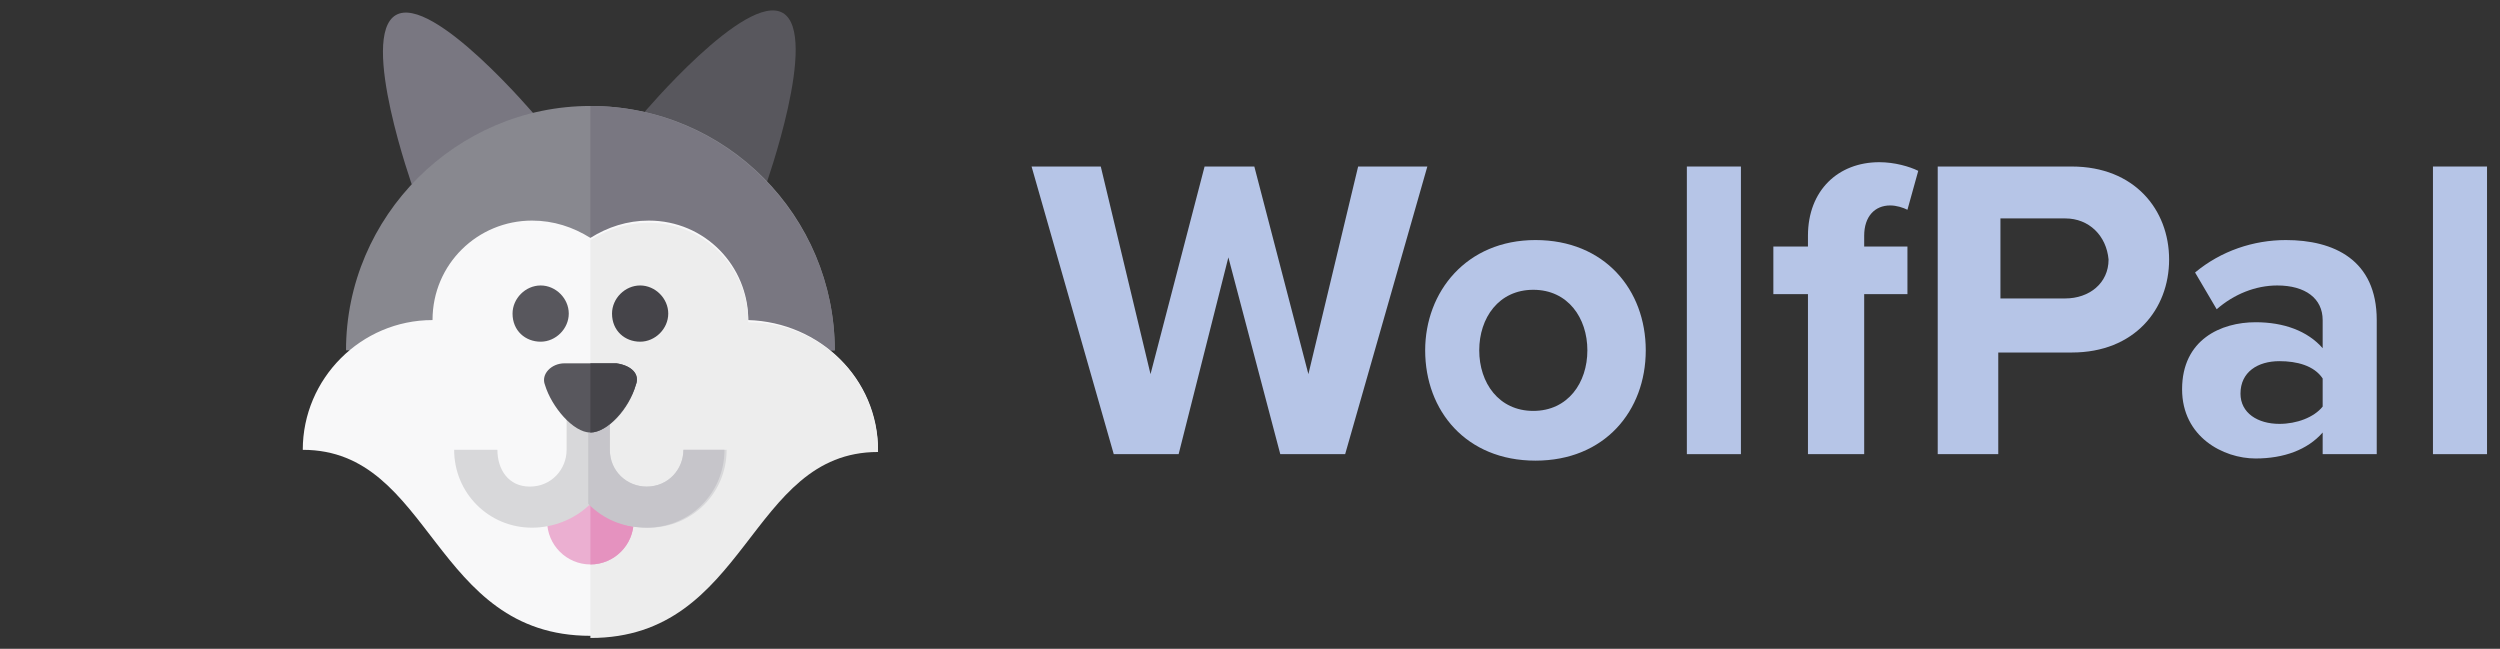 <svg xmlns="http://www.w3.org/2000/svg" viewBox="0 0 115.6 30">
  <rect x="0" y="0" width="115.6" height="30" fill="#333333" stroke="none"/>
  <g>
    <path style="fill:#B6C5E7;" d="M56.8,11.9L54.5,21h-3L47.7,7.7h3.2l2.3,9.6l2.5-9.6H58l2.5,9.6l2.3-9.6H66L62.2,21h-3L56.8,11.9z" />
    <path style="fill:#B6C5E7;" d="M65.9,16.2c0-2.7,1.9-5.1,5.1-5.1c3.2,0,5.1,2.3,5.1,5.1c0,2.8-1.9,5.1-5.1,5.1
		C67.8,21.3,65.9,19,65.9,16.2z M73.4,16.2c0-1.5-0.9-2.8-2.5-2.8s-2.5,1.3-2.5,2.8c0,1.5,0.9,2.8,2.5,2.8S73.4,17.7,73.4,16.2z"/>
    <path style="fill:#B6C5E7;" d="M78,7.7h2.5V21H78V7.7z"/>
    <path style="fill:#B6C5E7;" d="M83.6,13.6H82v-2.2h1.6v-0.5c0-2.1,1.4-3.4,3.3-3.4c0.7,0,1.4,0.2,1.8,0.4l-0.5,1.8
		c-0.2-0.1-0.5-0.2-0.8-0.2c-0.7,0-1.2,0.5-1.2,1.4v0.5h2v2.2h-2V21h-2.6V13.6z"/>
    <path style="fill:#B6C5E7;" d="M89.6,7.7h6.2c2.9,0,4.5,2,4.5,4.3c0,2.3-1.6,4.3-4.5,4.3h-3.4V21h-2.8V7.7z M95.5,10.1h-3v3.7h3
		c1.1,0,2-0.7,2-1.8C97.4,10.9,96.6,10.1,95.5,10.1z"/>
    <path style="fill:#B6C5E7;" d="M107.4,20c-0.7,0.8-1.8,1.2-3.1,1.2c-1.5,0-3.4-1-3.4-3.2c0-2.3,1.8-3.1,3.4-3.1
		c1.3,0,2.4,0.4,3.1,1.2v-1.3c0-1-0.8-1.6-2.1-1.6c-1,0-2,0.4-2.8,1.1l-1-1.7c1.2-1,2.7-1.5,4.2-1.5c2.2,0,4.2,0.9,4.2,3.7V21h-2.5
		V20z M107.4,17.5c-0.4-0.6-1.2-0.8-2-0.8c-1,0-1.8,0.5-1.8,1.5c0,0.9,0.8,1.4,1.8,1.4c0.8,0,1.6-0.3,2-0.8V17.5z"/>
    <path style="fill:#B6C5E7;" d="M112.5,7.7h2.5V21h-2.5V7.7z"/>
  </g>
  <path style="fill:#797781;" d="M19.1,8.7c0,0-2.5-7-0.8-8c1.7-1,6.5,4.7,6.5,4.7"/>
  <path style="fill:#58575D;" d="M29.7,5.3c0,0,4.8-5.7,6.5-4.7c1.7,1-0.8,8-0.8,8"/>
  <path style="fill:#88888F;" d="M38.6,16.2c0-6.2-5-11.3-11.3-11.3C21.1,4.9,16,10,16,16.2"/>
  <path style="fill:#797781;" d="M27.3,4.9v11.3h11.3C38.6,10,33.5,4.9,27.3,4.9z"/>
  <path style="fill:#F8F8F9;" d="M40.6,20.8c-6,0-6,8.6-13.3,8.6s-7.3-8.6-13.3-8.6c0-3.3,2.7-6,6-6c0-2.6,2.1-4.6,4.6-4.6
	c1,0,1.9,0.3,2.7,0.8c0.8-0.5,1.7-0.8,2.7-0.8c2.6,0,4.6,2.1,4.6,4.6C37.9,14.9,40.6,17.5,40.6,20.8z"/>
  <path style="fill:#EDEDED;" d="M34.6,14.9c0-2.6-2.1-4.6-4.6-4.6c-1,0-1.9,0.3-2.7,0.8v18.4c7.3,0,7.3-8.6,13.3-8.6
	C40.6,17.5,37.9,14.9,34.6,14.9z"/>
  <path style="fill:#58575D;" d="M25,15.8L25,15.8c0.7,0,1.3-0.6,1.3-1.3c0-0.7-0.6-1.3-1.3-1.3c-0.7,0-1.3,0.6-1.3,1.3
	C23.7,15.3,24.3,15.8,25,15.8z"/>
  <path style="fill:#454449;" d="M29.6,15.8L29.6,15.8c0.7,0,1.3-0.6,1.3-1.3c0-0.7-0.6-1.3-1.3-1.3c-0.7,0-1.3,0.6-1.3,1.3
	C28.3,15.3,28.9,15.8,29.6,15.8z"/>
  <path style="fill:#EBAFD1;" d="M29.3,22.8v1.3c0,1.1-0.9,2-2,2s-2-0.9-2-2v-1.3H29.3z"/>
  <path style="fill:#E592BF;" d="M27.3,22.8v3.3c1.1,0,2-0.9,2-2v-1.3H27.3z"/>
  <path style="fill:#D8D8DA;" d="M31.6,20.8c0,0.9-0.7,1.7-1.7,1.7c-0.9,0-1.7-0.7-1.7-1.7v-2h-2v2c0,0.9-0.7,1.7-1.7,1.7
	S23,21.7,23,20.8h-2c0,2,1.6,3.6,3.6,3.6c1,0,2-0.4,2.7-1.1c0.7,0.7,1.6,1.1,2.7,1.1c2,0,3.6-1.6,3.6-3.6H31.6z"/>
  <path style="fill:#C6C5CA;" d="M31.6,20.8c0,0.9-0.7,1.7-1.7,1.7c-0.9,0-1.7-0.7-1.7-1.7v-2h-1v4.5c0.7,0.7,1.6,1.1,2.7,1.1
	c2,0,3.6-1.6,3.6-3.6H31.6z"/>
  <path style="fill:#58575D;" d="M29.4,17.8c-0.3,1.1-1.3,2.2-2.1,2.2c-0.8,0-1.8-1.2-2.1-2.2c-0.2-0.5,0.3-1,0.9-1c0.8,0,1.6,0,2.4,0
	C29.2,16.9,29.6,17.3,29.4,17.8z"/>
  <path style="fill:#454449;" d="M28.5,16.8c-0.4,0-0.8,0-1.2,0v3.2c0.8,0,1.8-1.2,2.1-2.2C29.6,17.3,29.2,16.9,28.5,16.8z"/>
</svg>
